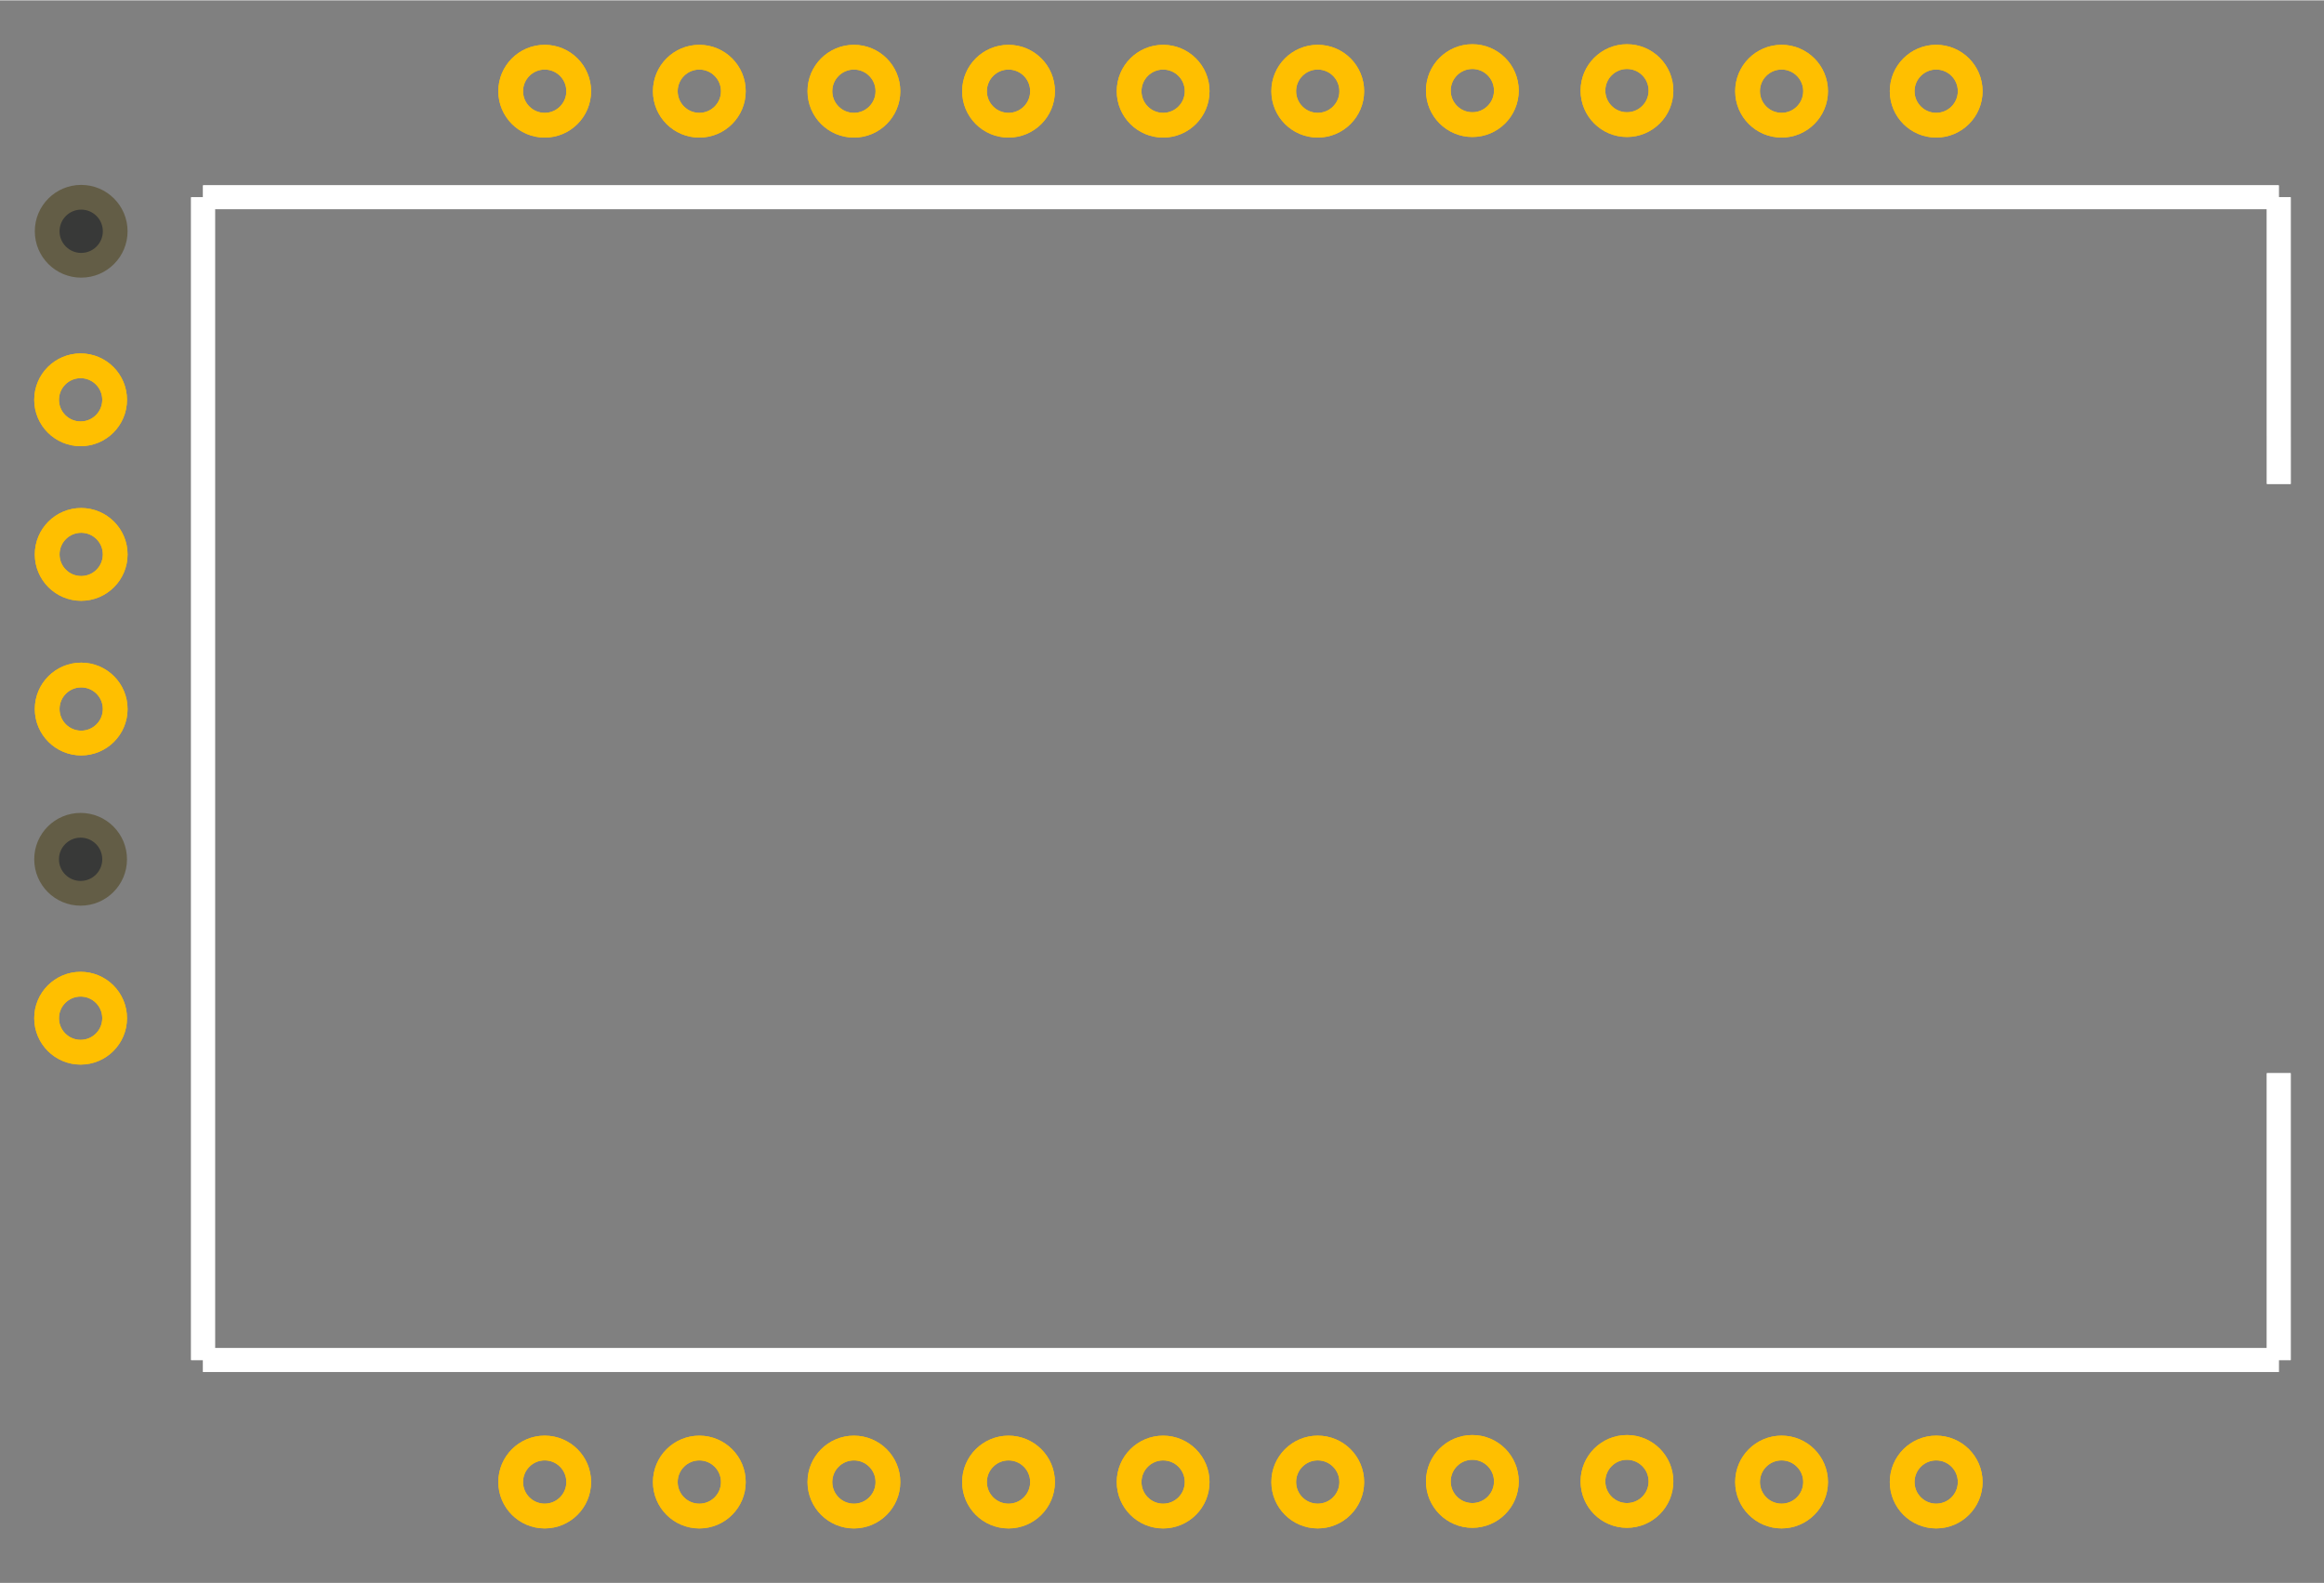 <?xml version='1.0' encoding='UTF-8' standalone='no'?>
<!-- Created with Fritzing (http://www.fritzing.org/) -->
<svg xmlns:svg='http://www.w3.org/2000/svg' xmlns='http://www.w3.org/2000/svg' version='1.2' baseProfile='tiny' x='0in' y='0in' width='1.503in' height='1.024in' viewBox='0 0 108.226 73.701' >
<rect x="0" y="0" width="108.226" height="73.701" fill="#808080" stroke="none"/>
<g partID='105990'><g transform="matrix(1, 0, 0, 1, -110.015, -437.288)">
 <g  id="copper0">
  <g  gorn="0.1.0.0.0.0.1">
   <circle  fill="none" cy="506.292" stroke-width="1.152" gorn="0.1.0.0.0.0.1.0" cx="200.181" stroke="#FFBF00" id="connector11pin" r="1.584"/>
   <circle  fill="none" cy="506.292" stroke-width="1.152" gorn="0.1.0.0.0.0.1.1" cx="192.981" stroke="#FFBF00" id="connector12pin" r="1.584"/>
   <circle  fill="none" cy="506.264" stroke-width="1.152" gorn="0.1.0.0.0.0.1.2" cx="185.781" stroke="#FFBF00" id="connector13pin" r="1.584"/>
   <circle  fill="none" cy="506.264" stroke-width="1.152" gorn="0.1.0.0.0.0.1.3" cx="178.581" stroke="#FFBF00" id="connector14pin" r="1.584"/>
   <circle  fill="none" cy="506.292" stroke-width="1.152" gorn="0.1.0.0.0.0.1.4" cx="171.381" stroke="#FFBF00" id="connector15pin" r="1.584"/>
   <circle  fill="none" cy="506.293" stroke-width="1.152" gorn="0.1.0.0.0.0.1.5" cx="164.181" stroke="#FFBF00" id="connector16pin" r="1.584"/>
   <circle  fill="none" cy="506.293" stroke-width="1.152" gorn="0.1.0.0.0.0.1.6" cx="156.981" stroke="#FFBF00" id="connector17pin" r="1.584"/>
   <circle  fill="none" cy="506.293" stroke-width="1.152" gorn="0.1.0.0.0.0.1.7" cx="149.781" stroke="#FFBF00" id="connector18pin" r="1.584"/>
   <circle  fill="none" cy="506.293" stroke-width="1.152" gorn="0.1.0.0.0.0.1.8" cx="142.582" stroke="#FFBF00" id="connector19pin" r="1.584"/>
   <circle  fill="none" cy="506.292" stroke-width="1.152" gorn="0.1.0.0.0.0.1.9" cx="135.381" stroke="#FFBF00" id="connector20pin" r="1.584"/>
   <circle  fill="none" cy="441.518" stroke-width="1.152" gorn="0.1.0.0.0.0.1.10" cx="200.181" stroke="#FFBF00" id="connector10pin" r="1.584"/>
   <circle  fill="none" cy="441.518" stroke-width="1.152" gorn="0.1.0.0.0.0.1.11" cx="192.981" stroke="#FFBF00" id="connector9pin" r="1.584"/>
   <circle  fill="none" cy="441.491" stroke-width="1.152" gorn="0.1.0.0.0.0.1.12" cx="185.781" stroke="#FFBF00" id="connector8pin" r="1.584"/>
   <circle  fill="none" cy="441.491" stroke-width="1.152" gorn="0.1.0.0.0.0.1.13" cx="178.581" stroke="#FFBF00" id="connector7pin" r="1.584"/>
   <circle  fill="none" cy="441.518" stroke-width="1.152" gorn="0.1.0.0.0.0.1.14" cx="171.381" stroke="#FFBF00" id="connector6pin" r="1.584"/>
   <circle  fill="none" cy="441.519" stroke-width="1.152" gorn="0.1.0.0.0.0.1.15" cx="164.181" stroke="#FFBF00" id="connector5pin" r="1.584"/>
   <circle  fill="none" cy="441.519" stroke-width="1.152" gorn="0.1.0.0.0.0.1.16" cx="156.981" stroke="#FFBF00" id="connector4pin" r="1.584"/>
   <circle  fill="none" cy="441.519" stroke-width="1.152" gorn="0.1.0.0.0.0.1.17" cx="149.781" stroke="#FFBF00" id="connector3pin" r="1.584"/>
   <circle  fill="none" cy="441.519" stroke-width="1.152" gorn="0.1.0.0.0.0.1.18" cx="142.582" stroke="#FFBF00" id="connector2pin" r="1.584"/>
   <circle  fill="none" cy="441.519" stroke-width="1.152" gorn="0.1.0.0.0.0.1.19" cx="135.381" stroke="#FFBF00" id="connector1pin" r="1.584"/>
   <circle  fill="none" cy="484.691" stroke-width="1.152" gorn="0.1.0.0.0.0.1.20" cx="113.769" stroke="#FFBF00" id="connector21pin" r="1.584"/>
   <circle  fill="none" cy="470.292" stroke-width="1.152" gorn="0.1.0.0.0.0.1.21" cx="113.796" stroke="#FFBF00" id="connector22pin" r="1.584"/>
   <circle  fill="none" cy="463.091" stroke-width="1.152" gorn="0.1.0.0.0.0.1.22" cx="113.796" stroke="#FFBF00" id="connector23pin" r="1.584"/>
   <circle  fill="none" cy="455.891" stroke-width="1.152" gorn="0.1.0.0.0.0.1.23" cx="113.769" stroke="#FFBF00" id="connector24pin" r="1.584"/>
  </g>
 </g>
</g>
</g><g partID='105992'><g transform="matrix(1, 0, 0, 1, -110.015, -437.288)">
 <g  id="copper1">
  <g >
   <path  fill="#337380" d="M110.015,510.989l48.698,0l10.829,0l48.699,0l0,-73.701L110.015,437.288L110.015,510.989L110.015,510.989z" gorn="0.1.0.0.0.0.0" display="none" id="Huzzah_PCB_2_"/>
   <g  gorn="0.1.0.0.0.0.1" id="copper0">
    <circle  fill="none" cy="506.292" stroke-width="1.152" gorn="0.1.0.0.0.0.1.0" cx="200.181" stroke="#FFBF00" id="connector11pin" r="1.584"/>
    <circle  fill="none" cy="506.292" stroke-width="1.152" gorn="0.1.0.0.0.0.1.1" cx="192.981" stroke="#FFBF00" id="connector12pin" r="1.584"/>
    <circle  fill="none" cy="506.264" stroke-width="1.152" gorn="0.1.0.0.0.0.1.2" cx="185.781" stroke="#FFBF00" id="connector13pin" r="1.584"/>
    <circle  fill="none" cy="506.264" stroke-width="1.152" gorn="0.1.0.0.0.0.1.3" cx="178.581" stroke="#FFBF00" id="connector14pin" r="1.584"/>
    <circle  fill="none" cy="506.292" stroke-width="1.152" gorn="0.1.0.0.0.0.1.4" cx="171.381" stroke="#FFBF00" id="connector15pin" r="1.584"/>
    <circle  fill="none" cy="506.293" stroke-width="1.152" gorn="0.1.0.0.0.0.1.5" cx="164.181" stroke="#FFBF00" id="connector16pin" r="1.584"/>
    <circle  fill="none" cy="506.293" stroke-width="1.152" gorn="0.1.0.0.0.0.1.6" cx="156.981" stroke="#FFBF00" id="connector17pin" r="1.584"/>
    <circle  fill="none" cy="506.293" stroke-width="1.152" gorn="0.1.0.0.0.0.1.7" cx="149.781" stroke="#FFBF00" id="connector18pin" r="1.584"/>
    <circle  fill="none" cy="506.293" stroke-width="1.152" gorn="0.1.0.0.0.0.1.8" cx="142.582" stroke="#FFBF00" id="connector19pin" r="1.584"/>
    <circle  fill="none" cy="506.292" stroke-width="1.152" gorn="0.1.0.0.0.0.1.9" cx="135.381" stroke="#FFBF00" id="connector20pin" r="1.584"/>
    <circle  fill="none" cy="441.518" stroke-width="1.152" gorn="0.1.0.0.0.0.1.10" cx="200.181" stroke="#FFBF00" id="connector10pin" r="1.584"/>
    <circle  fill="none" cy="441.518" stroke-width="1.152" gorn="0.1.0.0.0.0.1.11" cx="192.981" stroke="#FFBF00" id="connector9pin" r="1.584"/>
    <circle  fill="none" cy="441.491" stroke-width="1.152" gorn="0.1.0.0.0.0.1.12" cx="185.781" stroke="#FFBF00" id="connector8pin" r="1.584"/>
    <circle  fill="none" cy="441.491" stroke-width="1.152" gorn="0.1.0.0.0.0.1.13" cx="178.581" stroke="#FFBF00" id="connector7pin" r="1.584"/>
    <circle  fill="none" cy="441.518" stroke-width="1.152" gorn="0.1.0.0.0.0.1.14" cx="171.381" stroke="#FFBF00" id="connector6pin" r="1.584"/>
    <circle  fill="none" cy="441.519" stroke-width="1.152" gorn="0.1.0.0.0.0.1.15" cx="164.181" stroke="#FFBF00" id="connector5pin" r="1.584"/>
    <circle  fill="none" cy="441.519" stroke-width="1.152" gorn="0.1.0.0.0.0.1.16" cx="156.981" stroke="#FFBF00" id="connector4pin" r="1.584"/>
    <circle  fill="none" cy="441.519" stroke-width="1.152" gorn="0.1.0.0.0.0.1.17" cx="149.781" stroke="#FFBF00" id="connector3pin" r="1.584"/>
    <circle  fill="none" cy="441.519" stroke-width="1.152" gorn="0.1.0.0.0.0.1.18" cx="142.582" stroke="#FFBF00" id="connector2pin" r="1.584"/>
    <circle  fill="none" cy="441.519" stroke-width="1.152" gorn="0.1.0.0.0.0.1.19" cx="135.381" stroke="#FFBF00" id="connector1pin" r="1.584"/>
    <circle  fill="none" cy="484.691" stroke-width="1.152" gorn="0.1.0.0.0.0.1.20" cx="113.769" stroke="#FFBF00" id="connector21pin" r="1.584"/>
    <circle  fill="none" cy="470.292" stroke-width="1.152" gorn="0.1.0.0.0.0.1.21" cx="113.796" stroke="#FFBF00" id="connector22pin" r="1.584"/>
    <circle  fill="none" cy="463.091" stroke-width="1.152" gorn="0.1.0.0.0.0.1.22" cx="113.796" stroke="#FFBF00" id="connector23pin" r="1.584"/>
    <circle  fill="none" cy="455.891" stroke-width="1.152" gorn="0.1.0.0.0.0.1.23" cx="113.769" stroke="#FFBF00" id="connector24pin" r="1.584"/>
   </g>
   <circle  fill="#383938" cy="477.29" cx="113.769" r="1.196"/>
   <circle  fill="none" cy="477.29" stroke-width="1.152" gorn="0.1.0.0.0.0.3" cx="113.769" stroke="#635D46" id="connector0pin_83_" r="1.584"/>
   <circle  fill="#383938" cy="448.042" cx="113.796" r="1.196"/>
   <circle  fill="none" cy="448.042" stroke-width="1.152" gorn="0.1.0.0.0.0.5" cx="113.796" stroke="#635D46" id="connector0pin_82_" r="1.584"/>
   <g  gorn="0.1.0.0.0.0.6" id="silkscreen">
    <line  fill="none" stroke-width="1.111" y1="446.458" stroke="#FFFFFF" y2="446.458" x1="216.135" x2="119.471"/>
    <line  fill="none" stroke-width="1.111" y1="446.458" stroke="#FFFFFF" y2="500.613" x1="119.471" x2="119.471"/>
    <line  fill="none" stroke-width="1.111" y1="500.613" stroke="#FFFFFF" y2="500.613" x1="119.471" x2="216.135"/>
    <line  fill="none" stroke-width="1.111" y1="446.458" stroke="#FFFFFF" y2="459.808" x1="216.135" x2="216.136"/>
    <line  fill="none" stroke-width="1.111" y1="487.252" stroke="#FFFFFF" y2="500.613" x1="216.135" x2="216.135"/>
   </g>
   <g  gorn="0.1.0.0.0.0.7" id="keepout"/>
   <g  gorn="0.1.0.0.0.0.8" id="soldermask"/>
  </g>
 </g>
</g>
</g><g partID='105991'><g transform="matrix(1, 0, 0, 1, -110.015, -437.288)">
 <g  id="silkscreen">
  <g  gorn="0.1.0.0.0.0.6">
   <line  fill="none" stroke-width="1.111" y1="446.458" stroke="#FFFFFF" y2="446.458" x1="216.135" x2="119.471"/>
   <line  fill="none" stroke-width="1.111" y1="446.458" stroke="#FFFFFF" y2="500.613" x1="119.471" x2="119.471"/>
   <line  fill="none" stroke-width="1.111" y1="500.613" stroke="#FFFFFF" y2="500.613" x1="119.471" x2="216.135"/>
   <line  fill="none" stroke-width="1.111" y1="446.458" stroke="#FFFFFF" y2="459.808" x1="216.135" x2="216.136"/>
   <line  fill="none" stroke-width="1.111" y1="487.252" stroke="#FFFFFF" y2="500.613" x1="216.135" x2="216.135"/>
  </g>
 </g>
</g>
</g></svg>